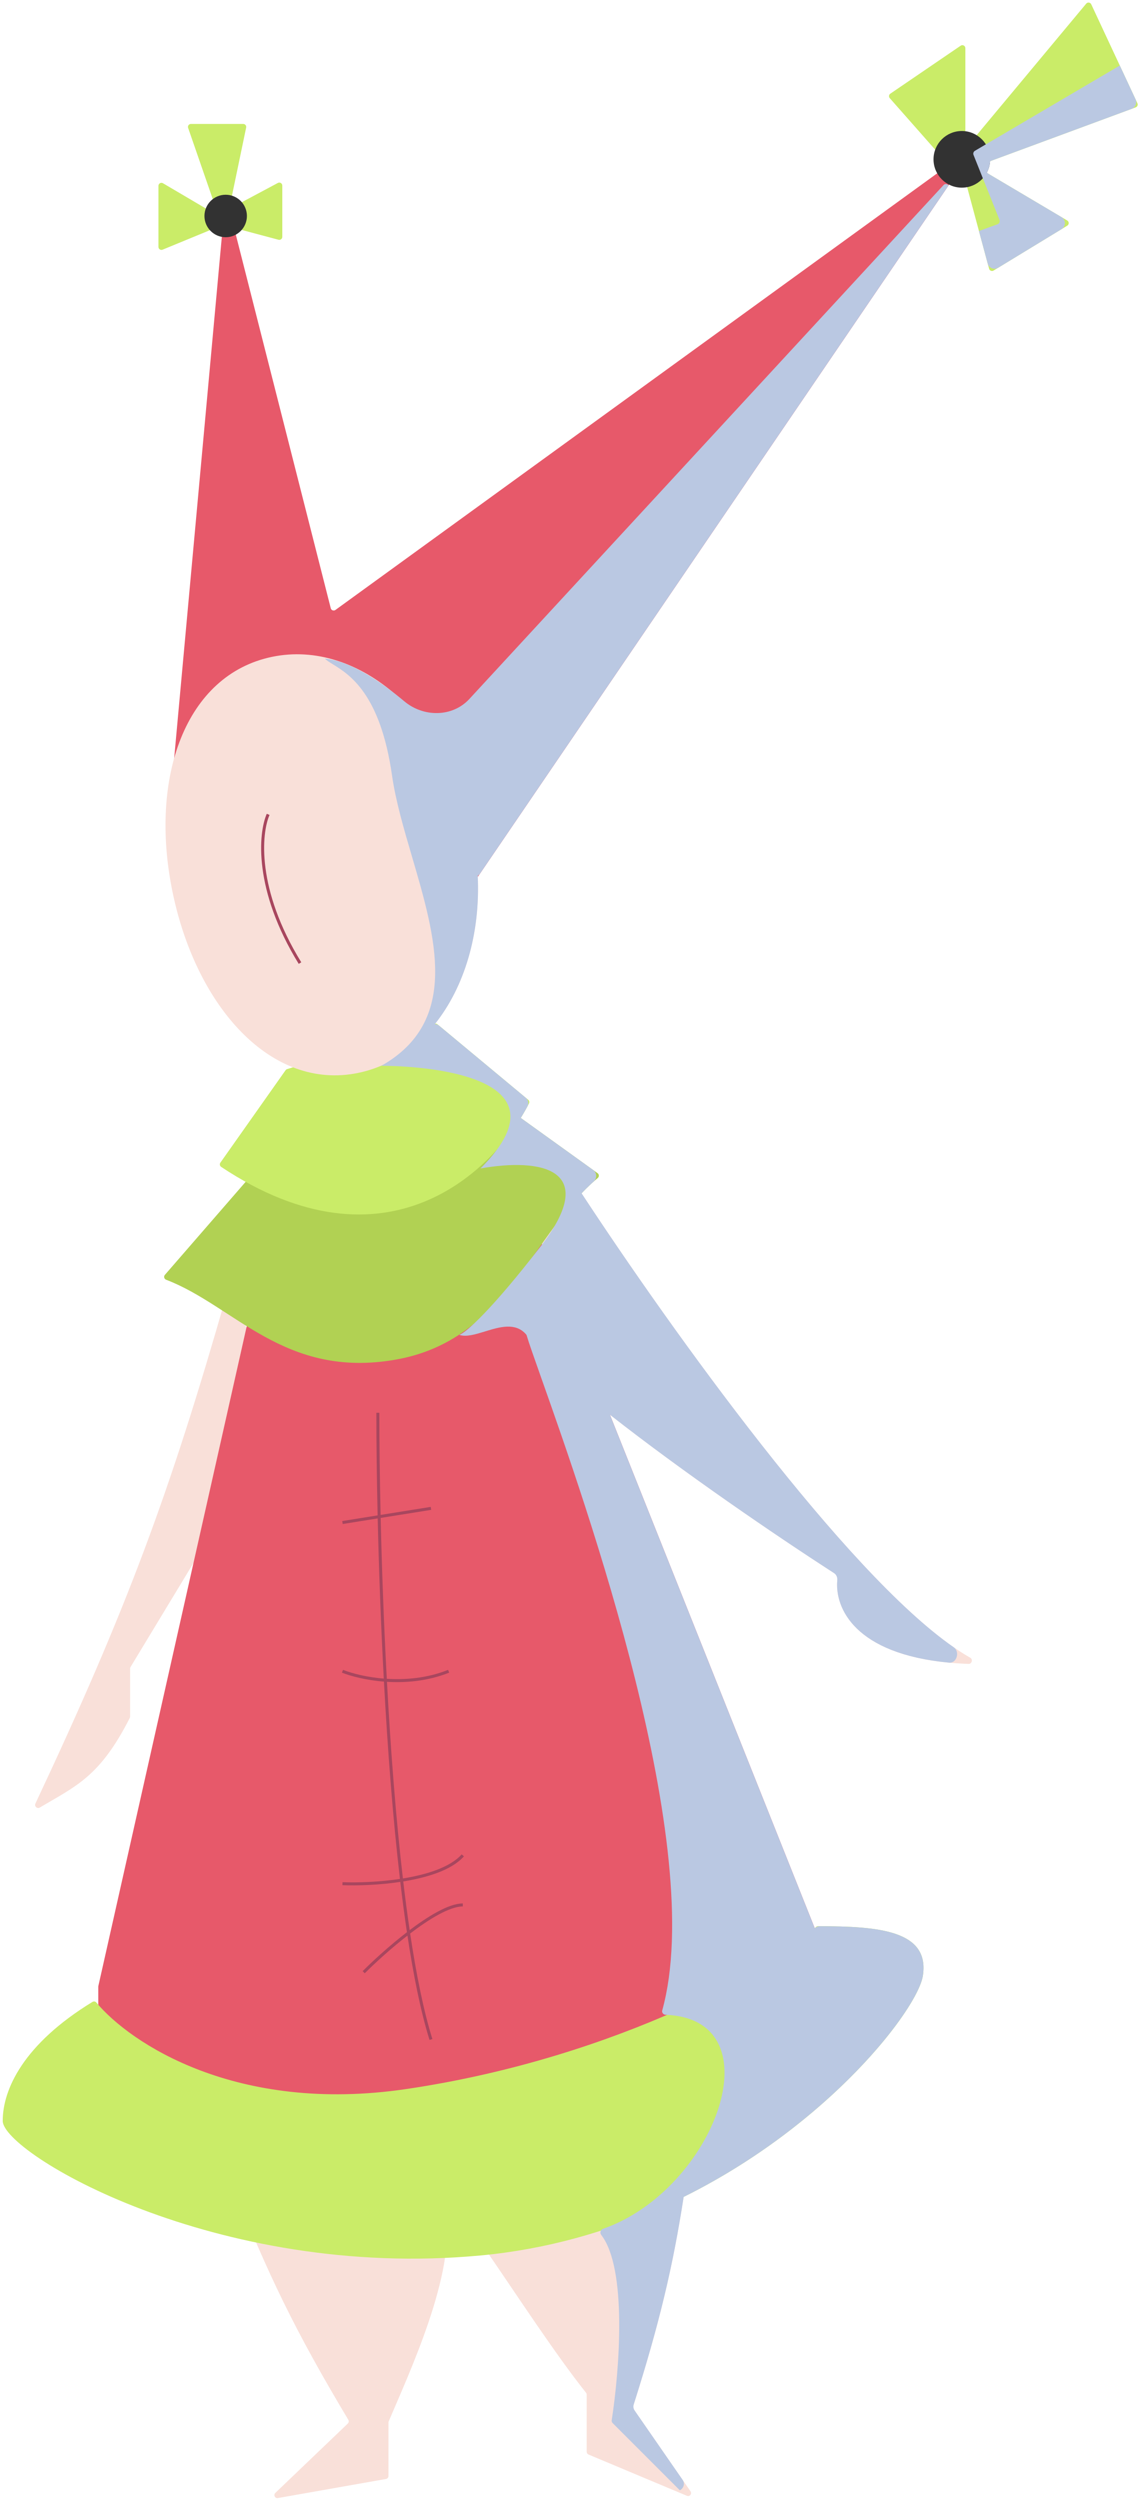 <svg width="380" height="833" viewBox="0 0 380 833" fill="none" xmlns="http://www.w3.org/2000/svg">
<path d="M111.812 203.227L320.687 51.735C321.595 51.077 322.732 52.181 322.101 53.108L159.414 291.945C159.162 292.316 158.693 292.473 158.268 292.33L58.279 258.613C57.84 258.465 57.56 258.035 57.603 257.574L74.696 70.683C74.799 69.564 76.384 69.439 76.661 70.528L110.255 202.664C110.429 203.349 111.24 203.642 111.812 203.227Z" fill="#E7596A"/>
<path d="M11.797 600.928C42.548 535.5 56.656 497.267 75.601 431.062C75.863 430.147 77.141 430.058 77.497 430.941L98.567 483.06C98.72 483.44 98.627 483.874 98.332 484.157L70.603 510.731C70.54 510.792 70.484 510.86 70.439 510.935L43.518 555.413C43.424 555.569 43.374 555.748 43.374 555.931V571.93C43.374 572.086 43.335 572.246 43.264 572.385C33.302 592.006 25.333 595.076 13.245 602.257C12.388 602.767 11.373 601.831 11.797 600.928Z" fill="#F9E0D9"/>
<path d="M323.43 552.331C285.809 531.096 219.072 436.843 188.94 390.026C188.669 389.604 188.149 389.464 187.698 389.685C174.99 395.903 153.536 412.62 163.706 432.96C174.031 453.611 244.342 502.426 278.762 524.62C279.107 524.843 279.264 525.239 279.202 525.645C277.737 535.279 284.658 553.018 322.875 554.388C323.958 554.426 324.374 552.864 323.43 552.331Z" fill="#F9E0D9"/>
<path d="M116.103 806.242C98.114 776.147 89.574 758.324 76.873 726.696C76.635 726.103 77.002 725.433 77.632 725.328L230.82 699.797C231.476 699.688 232.053 700.249 231.976 700.91C227.374 740.499 223.388 762.995 211.047 801.74C210.952 802.036 210.999 802.364 211.175 802.619L230.181 830.072C230.75 830.894 229.894 831.95 228.972 831.563L196.172 817.809C195.801 817.653 195.559 817.289 195.559 816.886V797.846C195.559 797.619 195.486 797.405 195.345 797.228C174.532 771.023 144.575 719.212 148.37 737.33C152.416 756.651 135.918 791.71 129.57 806.754C129.518 806.877 129.494 807.003 129.494 807.136V824.971C129.494 825.456 129.146 825.871 128.668 825.955L92.633 832.314C91.659 832.486 91.053 831.291 91.768 830.607L115.94 807.486C116.278 807.163 116.342 806.642 116.103 806.242Z" fill="#F9E0D9"/>
<path d="M32.781 661.719L85.696 426.54C85.786 426.142 86.107 425.839 86.509 425.772L178.249 410.676C178.713 410.6 179.167 410.856 179.341 411.292L278.966 660.941C279.164 661.437 278.937 662.001 278.451 662.222L149.859 720.673C149.658 720.764 149.433 720.787 149.219 720.737L33.53 693.86C33.077 693.755 32.756 693.351 32.756 692.886V661.939C32.756 661.865 32.764 661.791 32.781 661.719Z" fill="#E7596A"/>
<path d="M135.393 696.039C78.766 704.394 43.369 680.715 32.119 667.213C31.798 666.827 31.247 666.744 30.819 667.005C7.83 681.033 0.904 696.154 0.904 706.657C0.904 717.275 71.688 759.745 160.167 751.487C248.647 743.229 305.274 673.625 307.633 658.288C309.975 643.066 292.558 641.79 272.688 641.772C272.404 641.772 272.151 641.874 271.957 642.081C260.688 654.116 206.737 685.513 135.393 696.039Z" fill="#CAEC68"/>
<path d="M54.958 424.769L92.711 381.295C92.848 381.137 93.032 381.026 93.235 380.978L162.082 364.641C162.364 364.574 162.661 364.633 162.897 364.802L199.2 390.895C199.74 391.283 199.758 392.079 199.247 392.504C177.6 410.504 169.021 446.511 131.853 453.015C94.844 459.492 78.244 435.13 55.375 426.388C54.715 426.136 54.494 425.302 54.958 424.769Z" fill="#B1D153"/>
<path d="M144.896 341.1L95.708 356.206C95.496 356.271 95.312 356.405 95.185 356.586L73.456 387.385C73.133 387.843 73.268 388.489 73.734 388.799C128.719 425.295 164.752 390.395 176.337 367.636C176.546 367.224 176.433 366.736 176.077 366.44L145.829 341.287C145.57 341.071 145.219 341.001 144.896 341.1Z" fill="#CAEC68"/>
<path d="M157.407 277.337C165.32 315.621 148.292 351.501 119.372 357.479C90.453 363.456 65.444 335.575 57.531 297.291C49.618 259.008 61.798 224.819 90.717 218.842C119.636 212.864 149.495 239.054 157.407 277.337Z" fill="#F9E0D9"/>
<path d="M54.192 83.192L72.684 75.578C72.805 75.528 72.934 75.503 73.065 75.503H76.275C76.362 75.503 76.449 75.514 76.533 75.536L92.844 79.886C93.479 80.055 94.102 79.577 94.102 78.92V61.833C94.102 61.078 93.297 60.595 92.631 60.95L78.291 68.598C77.543 68.998 76.669 68.342 76.842 67.512L82.054 42.494C82.183 41.873 81.709 41.291 81.075 41.291H63.654C62.966 41.291 62.484 41.968 62.709 42.618L71.979 69.398C72.283 70.276 71.328 71.058 70.527 70.587L54.319 61.053C53.652 60.66 52.812 61.141 52.812 61.914V82.267C52.812 82.979 53.534 83.463 54.192 83.192Z" fill="#CAEC68"/>
<path d="M321.789 16.049V46.786C321.789 47.722 322.959 48.145 323.558 47.427L362.072 1.21C362.541 0.647 363.436 0.763 363.746 1.427L379.137 34.407C379.384 34.938 379.126 35.566 378.577 35.768L327.298 54.719C326.509 55.011 326.411 56.089 327.135 56.518L355.749 73.474C356.398 73.859 356.404 74.796 355.759 75.189L331.187 90.146C330.617 90.492 329.874 90.195 329.701 89.552L321.859 60.424C321.813 60.255 321.724 60.101 321.6 59.977L313.531 51.908L296.585 32.702C296.187 32.251 296.275 31.553 296.772 31.214L320.226 15.223C320.89 14.77 321.789 15.245 321.789 16.049Z" fill="#CAEC68"/>
<circle cx="75.226" cy="71.963" r="7.078" fill="#323232"/>
<circle cx="320.61" cy="53.087" r="9.438" fill="#323232"/>
<path d="M125.954 470.711C125.954 480.318 126.081 492.15 126.383 505.327M126.383 505.327C126.764 521.94 127.423 540.692 128.456 559.82M126.383 505.327L114.157 507.283M126.383 505.327L143.65 502.564M128.456 559.82C129.68 582.479 131.429 605.666 133.864 626.451M128.456 559.82C122.248 559.382 117.06 557.993 114.157 556.832M128.456 559.82C134.864 560.271 142.358 559.708 149.549 556.832M133.864 626.451C134.576 632.529 135.347 638.403 136.181 643.997M133.864 626.451C126.482 627.602 118.975 627.801 114.157 627.615M133.864 626.451C142.148 625.159 150.275 622.669 154.268 618.177M136.181 643.997C138.26 657.954 140.729 670.175 143.65 679.523M136.181 643.997C130.338 648.471 124.735 653.609 121.235 657.108M136.181 643.997C142.813 638.918 149.752 634.694 154.268 634.694M89.383 271.337C86.63 277.629 84.9 296.347 100 320.886" stroke="#A8465E"/>
<g style="mix-blend-mode:multiply">
<path d="M373.269 21.834L324.973 50.244C324.499 50.523 324.3 51.106 324.504 51.616L333.161 73.257C333.394 73.841 333.098 74.501 332.508 74.716L326.313 76.968L329.23 87.802C329.639 89.32 331.391 90.022 332.735 89.204L353.826 76.366C355.346 75.44 355.333 73.228 353.802 72.32L329.591 57.973C329.347 57.829 329.143 57.654 328.978 57.457C329.57 56.324 329.94 55.056 330.027 53.711L377.192 36.281C378.487 35.802 379.096 34.32 378.512 33.07L373.269 21.834Z" fill="#BAC8E2"/>
<path d="M316.203 61.766L159.995 291.093C159.795 291.388 159.537 291.625 159.244 291.797C160.164 311.156 154.788 328.917 144.952 341.213C145.473 341.228 145.983 341.415 146.394 341.758L175.253 365.755C176.092 366.453 176.353 367.626 175.841 368.589C175.165 369.861 174.416 371.166 173.593 372.49L197.735 389.842C199.009 390.758 199.052 392.64 197.879 393.681C196.49 394.915 195.154 396.222 193.858 397.59C224.256 443.903 281.669 523.753 317.929 548.858C320.032 550.314 318.931 554.213 316.384 553.975C284.938 551.037 278.251 535.763 279.091 526.565C279.179 525.599 278.809 524.651 277.994 524.125C258.502 511.527 228.061 490.772 203.314 471.367L271.592 642.464C272.054 642.02 272.649 641.772 273.294 641.773C292.911 641.818 309.951 643.221 307.633 658.288C305.95 669.228 276.657 707.776 227.89 731.979C224.371 754.804 219.864 773.979 211.251 801.098C211.029 801.796 211.139 802.568 211.556 803.17L227.531 826.244C228.445 827.565 227.8 829.142 226.608 829.725L204.218 807.335C203.966 807.083 203.848 806.738 203.903 806.386C206.505 789.659 209.122 755.827 200.419 744.664C199.887 743.983 200.148 742.906 200.963 742.623C238.232 729.686 259.236 672.804 221.873 671.296C221.128 671.266 220.541 670.576 220.741 669.857C235.815 615.623 195.291 501.122 180.427 459.123C178.006 452.281 176.265 447.363 175.557 444.943C175.514 444.795 175.45 444.692 175.347 444.575C171.779 440.519 166.56 442.119 161.695 443.609C158.478 444.595 155.416 445.534 153.089 444.758C155.448 443.971 164.178 436.028 180.222 415.265C200.278 389.311 180.222 385.771 160.167 389.311C193.199 356.278 134.213 355.098 127.135 355.098C153.407 340.211 145.224 312.321 137.333 285.424C134.594 276.088 131.89 266.872 130.674 258.361C126.78 231.106 116.461 224.733 110.983 221.349C109.822 220.632 108.878 220.049 108.259 219.43C116.62 220.19 126.615 226.828 134.77 233.662C141.171 239.026 150.805 239.01 156.469 232.873L314.494 61.68C314.988 61.145 315.809 61.237 316.203 61.766Z" fill="#BAC8E2"/>
</g>
</svg>
